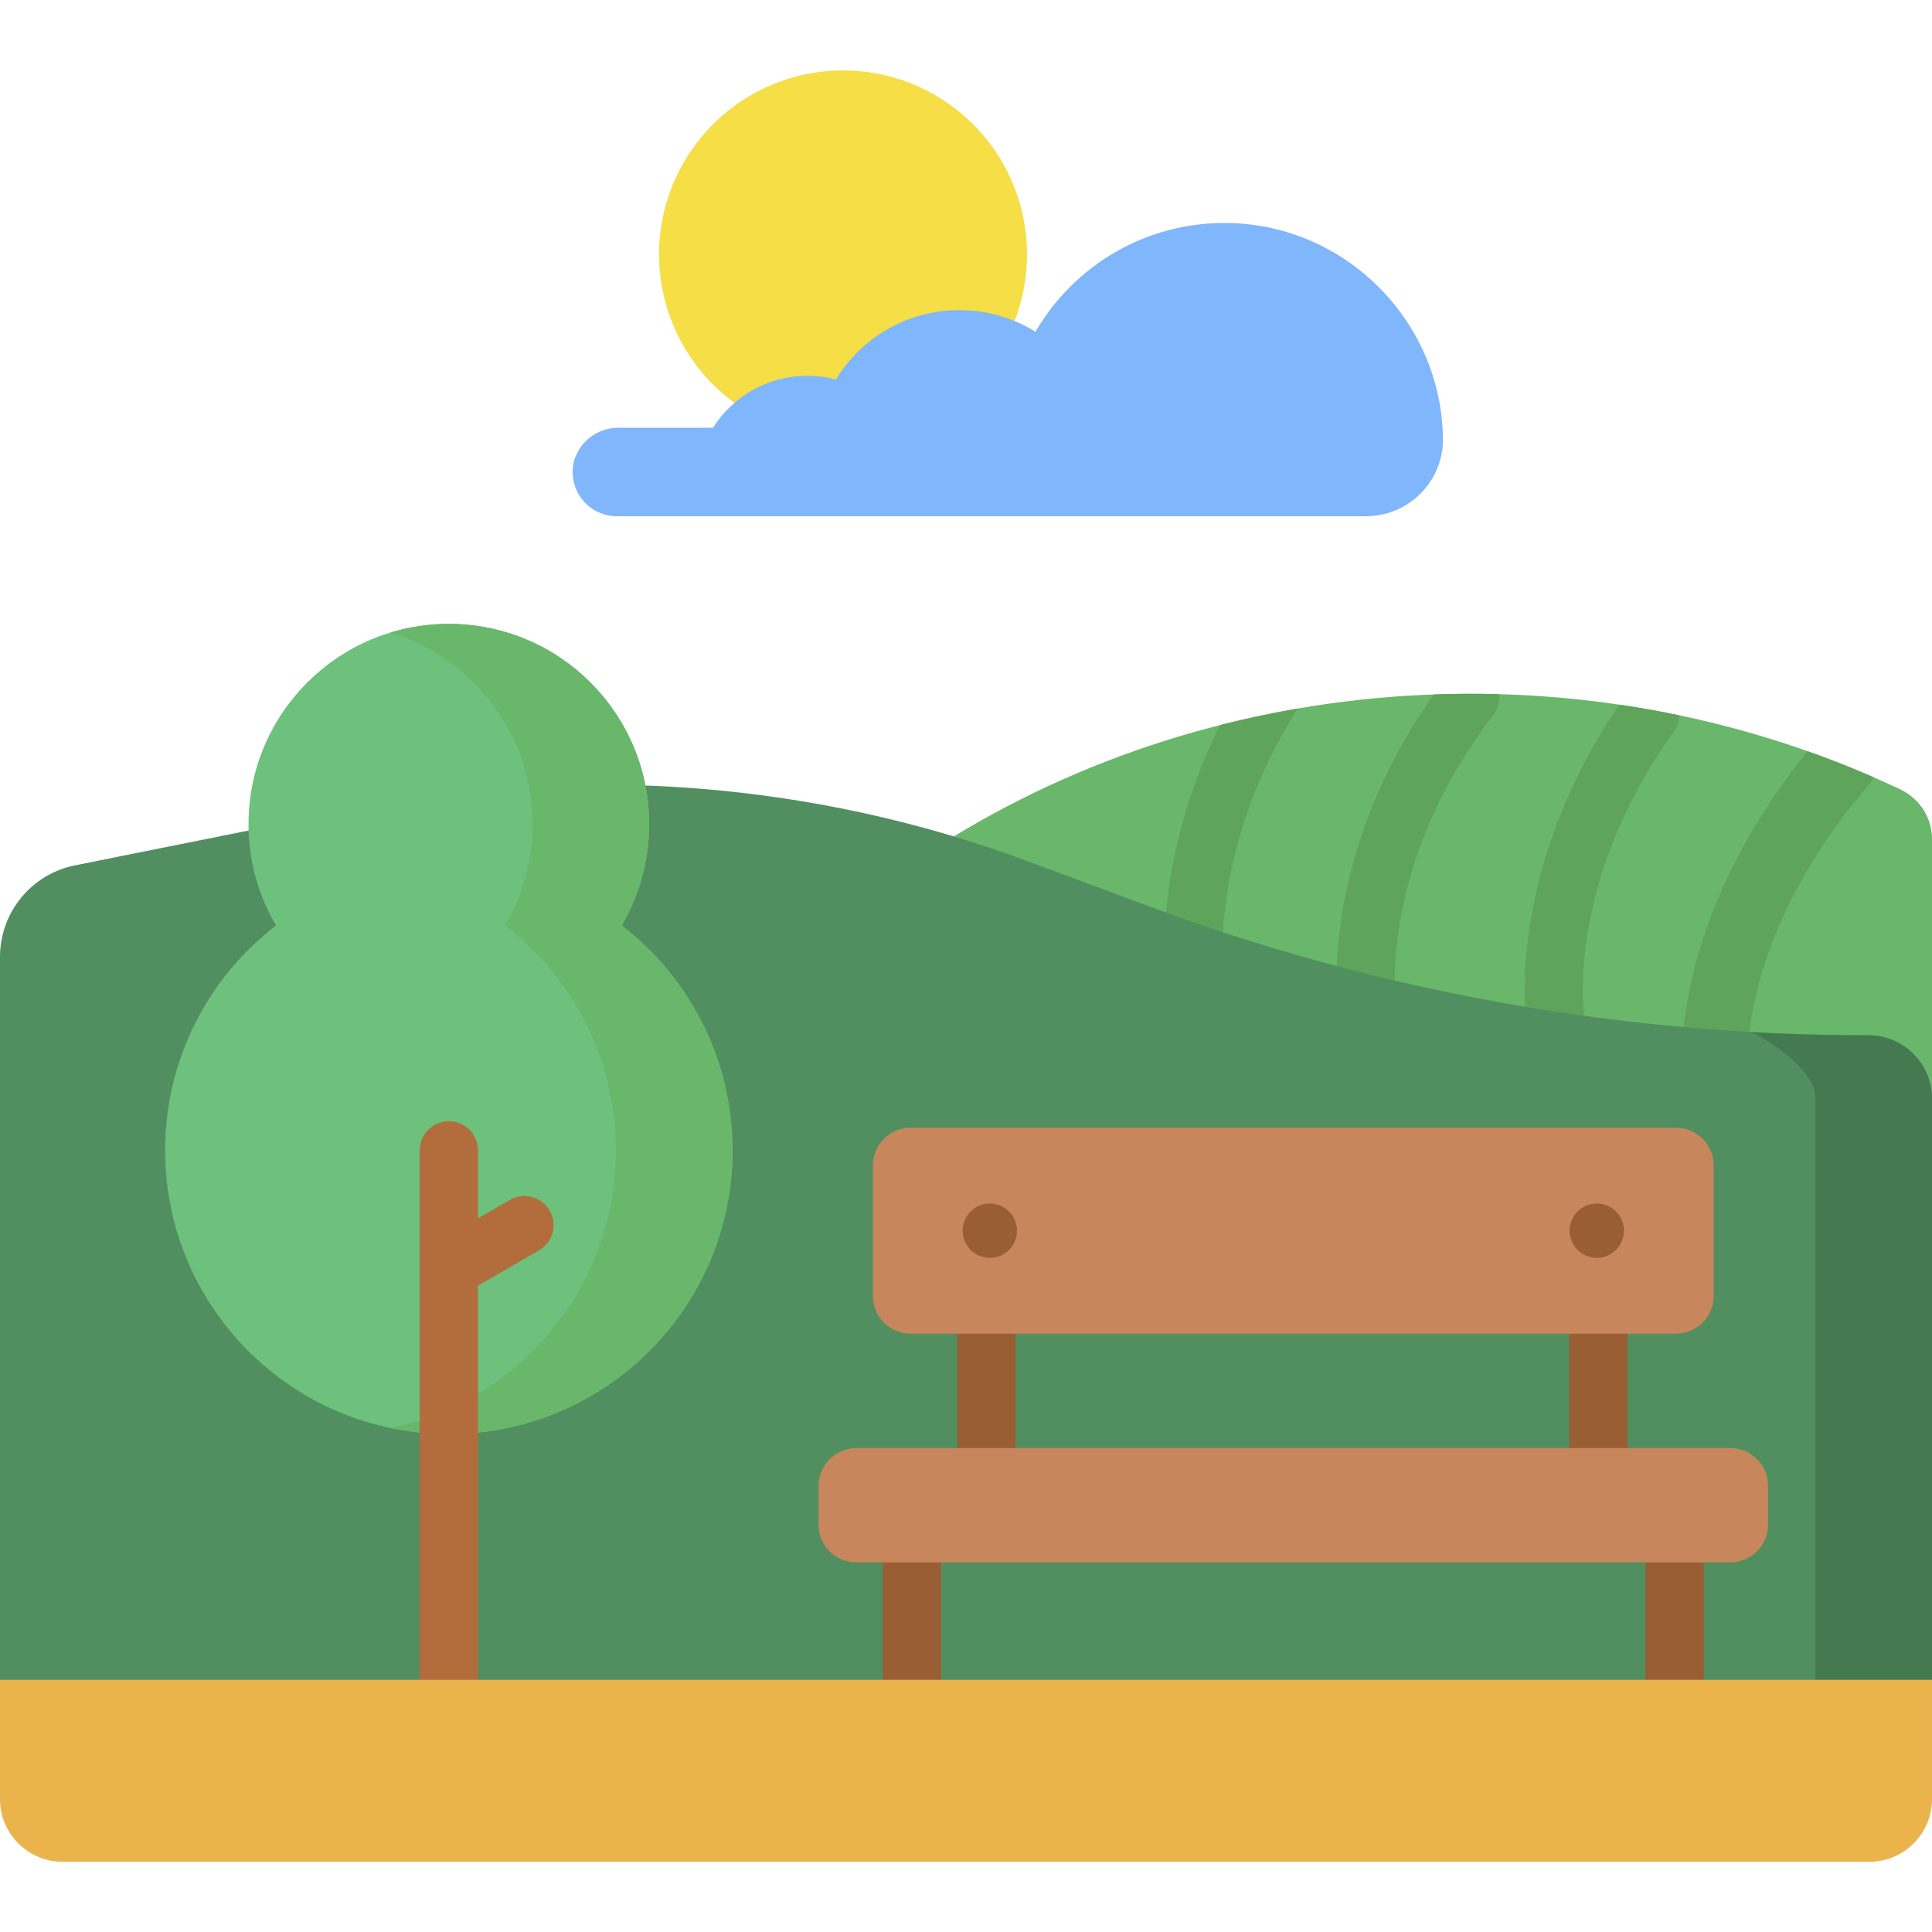 <svg id="Capa_1" enable-background="new 0 0 497 497" height="512" viewBox="0 0 497 497" width="512" xmlns="http://www.w3.org/2000/svg"><g><g><path d="m205.824 239.192 39.616-24.064c72.846-44.249 166.192-48.65 243.441-12.038 4.943 2.343 8.119 7.297 8.119 12.766v93.546h-291.176z" fill="#68b76a"/></g><g fill="#5ea55b"><path d="m309.928 268.593c.091-.024.182-.05.271-.077 3.867-1.179 6.216-5.498 5.271-9.794-.078-.351-7.435-35.622 18.261-76.25.042-.066.075-.136.115-.204-6.714 1.155-13.384 2.573-19.99 4.253-20.341 40.815-13.316 74.464-12.973 76.023.968 4.396 5.017 7.105 9.045 6.049z"/><path d="m482.022 199.965c-5.602-2.451-11.283-4.684-17.026-6.714-36.034 44.623-32.371 82.463-32.191 84.099.557 5.082 4.787 8.745 9.443 8.137.062-.008.124-.017.185-.027 4.558-.704 7.79-5.225 7.24-10.24-.129-1.36-2.758-33.781 31.134-73.414.486-.568.885-1.19 1.215-1.841z"/><path d="m368.849 178.65c-29.477 41.441-24.959 80.195-24.743 81.887.571 4.478 4.359 7.603 8.462 6.98.093-.014.185-.03.277-.048 3.953-.763 6.676-4.812 6.118-9.189-.046-.358-4.226-36.242 24.966-73.951 1.29-1.667 1.858-3.732 1.752-5.751-5.611-.155-11.225-.13-16.832.072z"/><path d="m432.062 184.029c-5.139-1.077-10.306-1.994-15.494-2.757-30.455 44.848-23.835 83.352-23.531 85.005.807 4.383 4.679 7.221 8.696 6.419.03-.006.06-.012.089-.018 4.05-.862 6.697-5.155 5.929-9.58-.244-1.408-5.653-34.933 22.771-74.82.908-1.276 1.41-2.752 1.54-4.249z"/></g><g><path d="m0 246.161c0-11.448 8.077-21.305 19.302-23.556l72.638-14.564c57.519-11.533 117.532-6.866 172.067 13.379l32.355 12.011c58.515 21.723 121.111 32.894 184.309 32.894 9.018 0 16.329 7.311 16.329 16.329v150.713c0 4.031-3.268 7.3-7.3 7.3h-482.4c-4.031 0-7.3-3.268-7.3-7.3z" fill="#518f60"/></g><g><path d="m480.671 266.325c-18.755 0-30.047-.818-30.047-.818s16.376 8.129 16.376 17.147v150.713c0 4.031-3.268 7.299-7.3 7.299h30c4.031 0 7.3-3.268 7.3-7.299v-150.713c0-9.018-7.311-16.329-16.329-16.329z" fill="#457a51"/></g><g><path d="m159.923 238.075c4.489-7.645 7.073-16.542 7.073-26.048 0-28.461-23.072-51.533-51.533-51.533s-51.533 23.072-51.533 51.533c0 9.506 2.584 18.403 7.073 26.048-17.335 13.342-28.516 34.286-28.516 57.852 0 40.304 32.673 72.976 72.976 72.976 40.304 0 72.976-32.673 72.976-72.976.001-23.566-11.181-44.51-28.516-57.852z" fill="#6dc17d"/></g><g><path d="m159.923 238.075c4.489-7.645 7.073-16.542 7.073-26.048 0-28.461-23.072-51.533-51.533-51.533-5.218 0-10.253.783-15 2.225 21.143 6.424 36.533 26.066 36.533 49.308 0 9.506-2.585 18.403-7.073 26.048 17.335 13.342 28.517 34.286 28.517 57.852 0 35.161-24.87 64.508-57.976 71.426 4.842 1.012 9.858 1.55 15 1.55 40.304 0 72.976-32.673 72.976-72.976 0-23.566-11.182-44.51-28.517-57.852z" fill="#68b76a"/></g><g><ellipse cx="216.775" cy="65.371" fill="#f5de46" rx="47.302" ry="47.303" transform="matrix(.993 -.122 .122 .993 -6.363 26.976)"/></g><g><path d="m158.992 110.045h24.413c5.093-8.037 14.061-13.377 24.282-13.377 2.542 0 5.006.334 7.353.953 6.527-10.697 18.309-17.84 31.76-17.84 7.181 0 13.883 2.041 19.568 5.567 9.934-17.073 28.593-28.446 49.881-27.977 29.866.658 54.234 24.984 54.932 54.84.005.201.008.4.011.601.142 11.016-8.823 19.995-19.843 19.995h-159.96-11.461-21.235c-6.215 0-11.266-4.978-11.382-11.163-.119-6.379 5.3-11.599 11.681-11.599z" fill="#80b6fc"/></g><g><path d="m0 246.161c0-11.448 8.077-21.305 19.302-23.556l72.638-14.564c57.519-11.533 117.532-6.866 172.067 13.379l32.355 12.011c58.515 21.723 121.111 32.894 184.309 32.894 9.018 0 16.329 7.311 16.329 16.329v150.713c0 4.031-3.268 7.3-7.3 7.3h-482.4c-4.031 0-7.3-3.268-7.3-7.3z" fill="none"/></g><path d="m141.395 311.42c-2.07-3.588-6.66-4.816-10.245-2.745l-8.187 4.726v-17.475c0-4.142-3.357-7.5-7.5-7.5s-7.5 3.358-7.5 7.5v142.81c0 4.142 3.357 7.5 7.5 7.5s7.5-3.358 7.5-7.5v-108.036c.085-.045.174-.078.258-.127l15.429-8.908c3.587-2.07 4.817-6.657 2.745-10.245z" fill="#b36d3c"/><g><g><path d="m234.605 453.28c-4.143 0-7.5-4.296-7.5-9.595v-46.872c0-5.299 3.357-9.595 7.5-9.595s7.5 4.296 7.5 9.595v46.872c0 5.299-3.358 9.595-7.5 9.595z" fill="#995e34"/></g><g><path d="m430.783 453.28c-4.143 0-7.5-4.296-7.5-9.595v-46.872c0-5.299 3.357-9.595 7.5-9.595s7.5 4.296 7.5 9.595v46.872c0 5.299-3.357 9.595-7.5 9.595z" fill="#995e34"/></g></g><g><path d="m253.755 383.206c-4.143 0-7.5-4.363-7.5-9.745v-34.331c0-5.382 3.357-9.745 7.5-9.745s7.5 4.363 7.5 9.745v34.331c0 5.382-3.358 9.745-7.5 9.745z" fill="#995e34"/></g><g><path d="m411.16 383.206c-4.142 0-7.5-4.363-7.5-9.745v-34.331c0-5.382 3.358-9.745 7.5-9.745 4.143 0 7.5 4.363 7.5 9.745v34.331c0 5.382-3.358 9.745-7.5 9.745z" fill="#995e34"/></g><g><path d="m431.107 343.085h-196.826c-5.382 0-9.744-4.363-9.744-9.744v-33.499c0-5.382 4.363-9.744 9.744-9.744h196.825c5.382 0 9.744 4.363 9.744 9.744v33.499c.001 5.381-4.362 9.744-9.743 9.744z" fill="#c7865b"/></g><g><circle cx="254.627" cy="316.591" fill="#995e34" r="6.989"/></g><g><circle cx="410.761" cy="316.591" fill="#995e34" r="6.989"/></g><g><path d="m445.084 401.931h-224.78c-5.382 0-9.744-4.363-9.744-9.744v-9.937c0-5.382 4.363-9.744 9.744-9.744h224.78c5.382 0 9.744 4.363 9.744 9.744v9.937c0 5.381-4.362 9.744-9.744 9.744z" fill="#c7865b"/></g><g><path d="m480.892 478.932h-464.784c-8.896 0-16.108-7.212-16.108-16.108v-30.704h497v30.705c0 8.895-7.212 16.107-16.108 16.107z" fill="#ebb34c"/></g></g></svg>